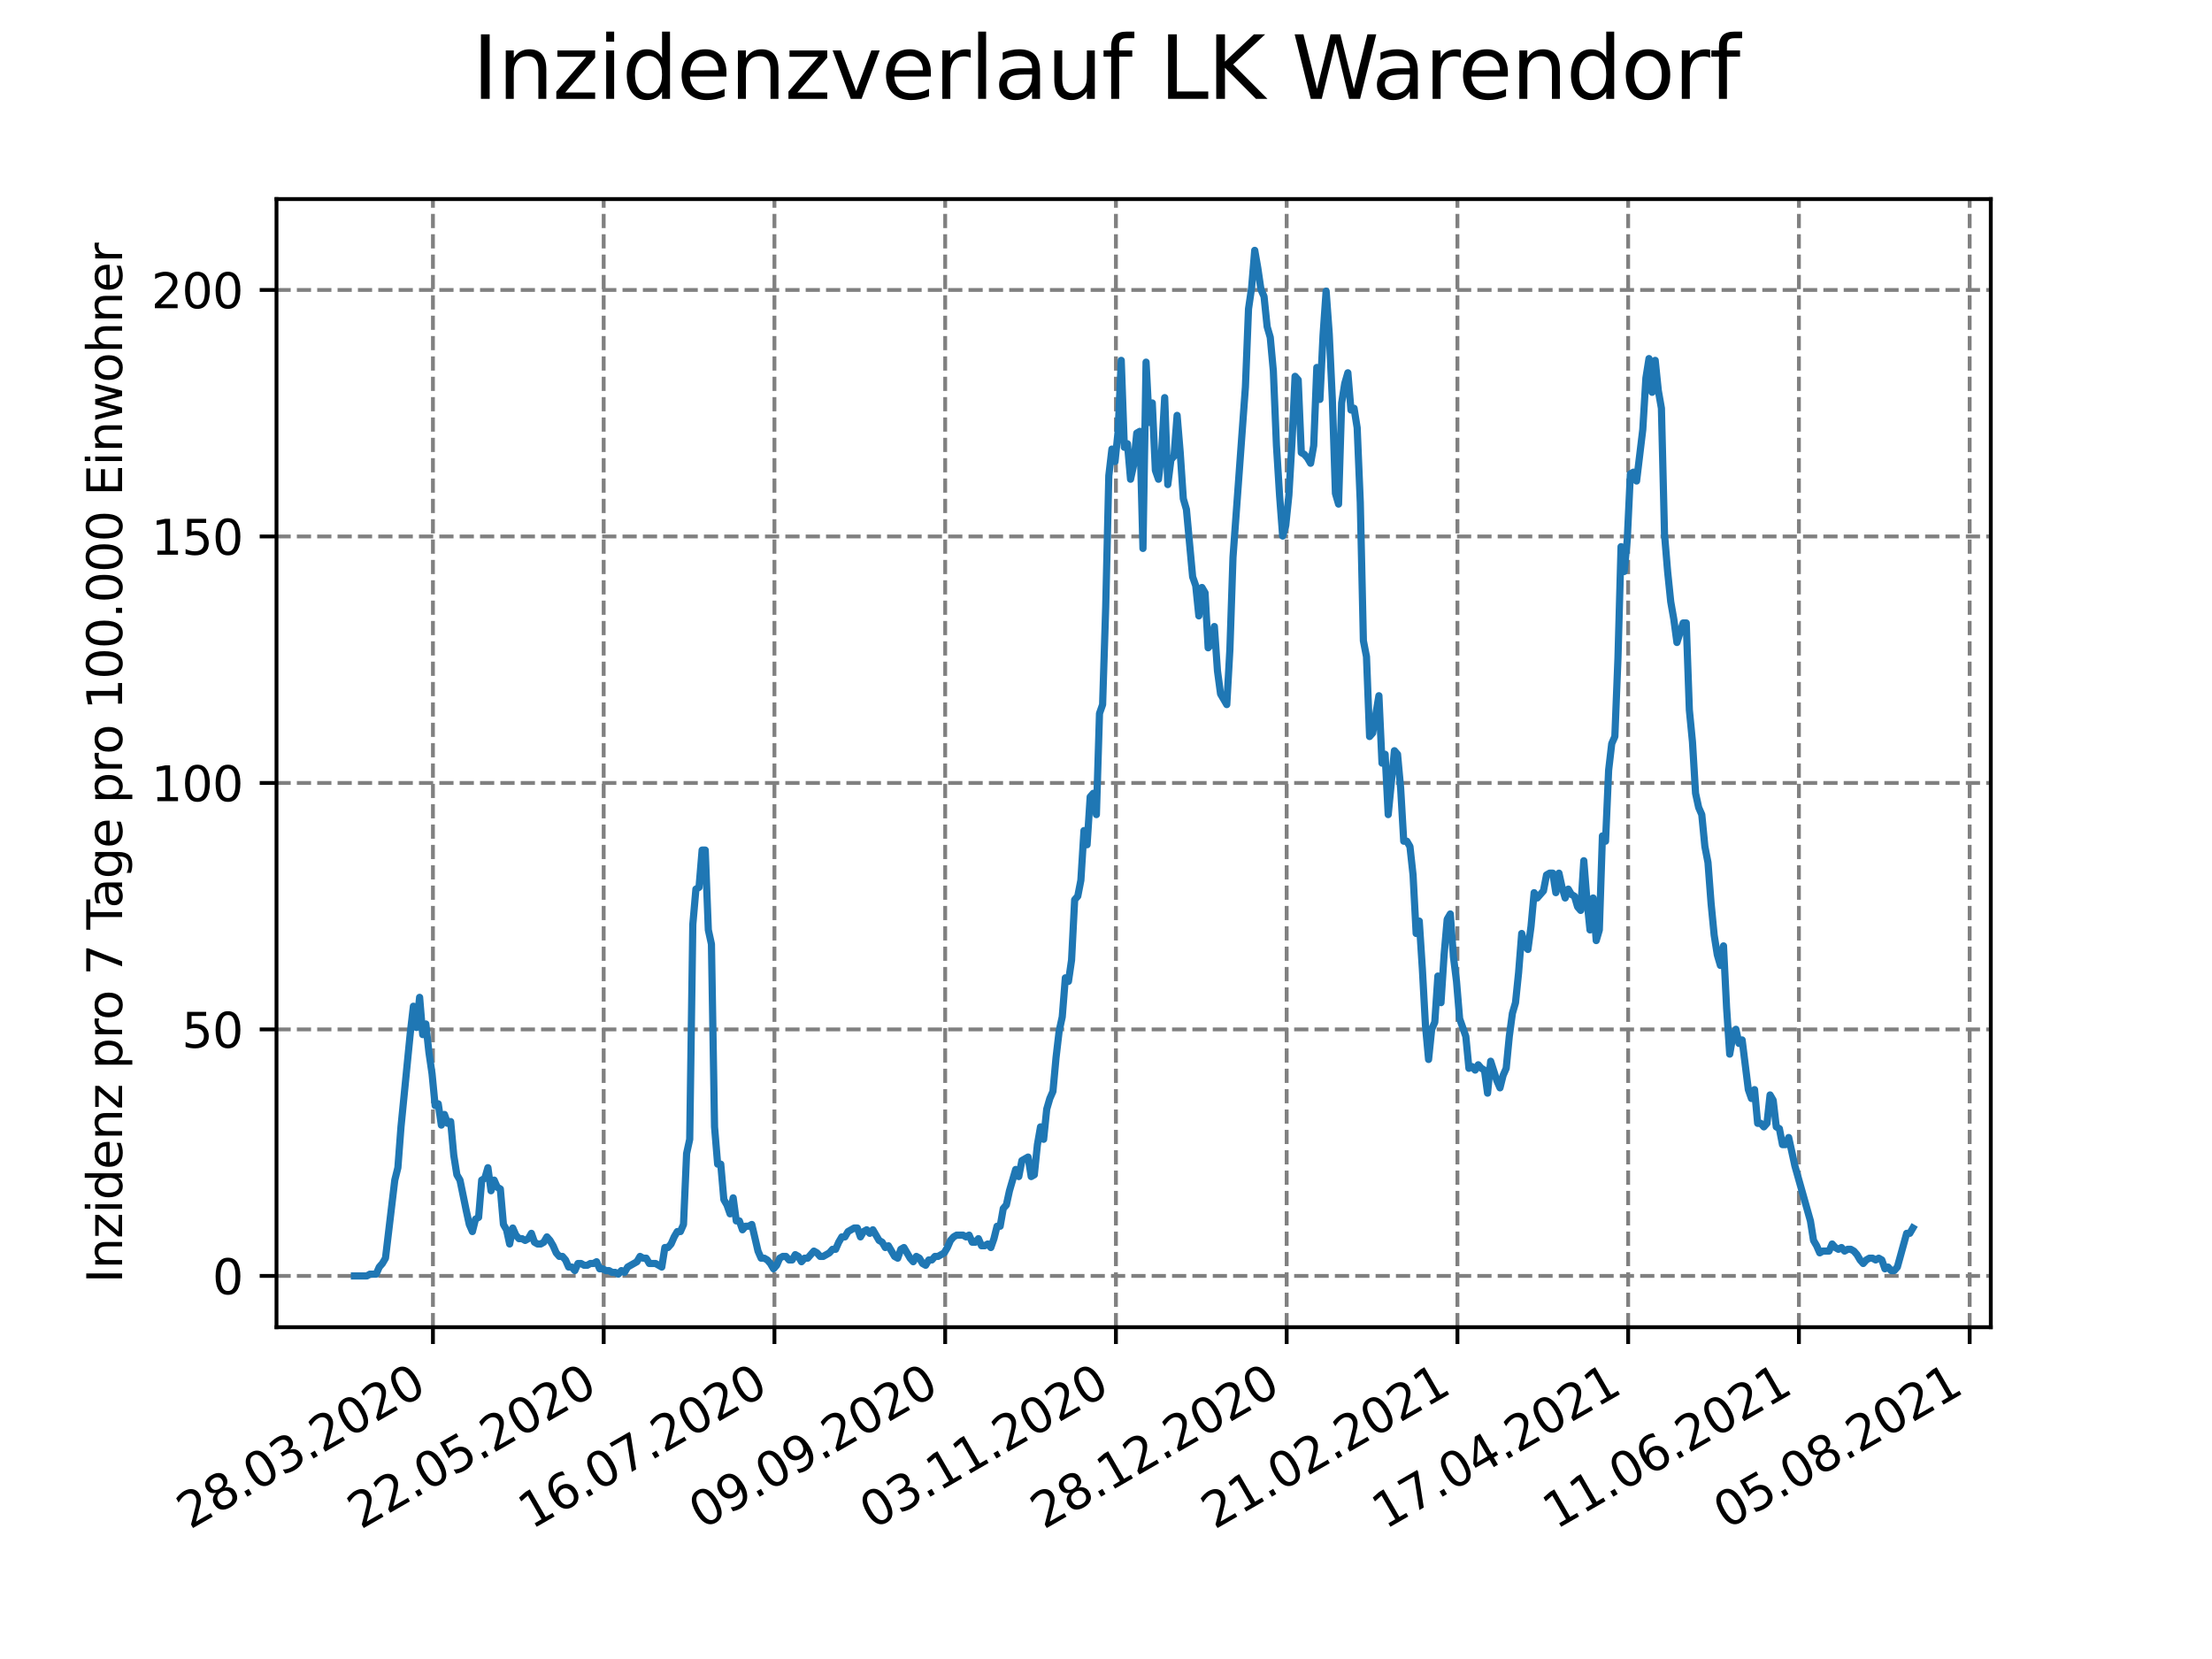 <?xml version="1.0" encoding="utf-8" standalone="no"?>
<!DOCTYPE svg PUBLIC "-//W3C//DTD SVG 1.1//EN"
  "http://www.w3.org/Graphics/SVG/1.1/DTD/svg11.dtd">
<svg height="345.6pt" version="1.1" viewBox="0 0 460.8 345.6" width="460.8pt" xmlns="http://www.w3.org/2000/svg" xmlns:xlink="http://www.w3.org/1999/xlink">
 <defs>
  <style type="text/css">*{stroke-linecap:butt;stroke-linejoin:round;}</style>
 </defs>
 <g id="figure_1">
  <g id="patch_1">
   <path d="M 0 345.6 
L 460.8 345.6 
L 460.8 0 
L 0 0 
z
" style="fill:#ffffff;"/>
  </g>
  <g id="axes_1">
   <g id="patch_2">
    <path d="M 57.6 276.48 
L 414.72 276.48 
L 414.72 41.472 
L 57.6 41.472 
z
" style="fill:#ffffff;"/>
   </g>
   <g id="matplotlib.axis_1">
    <g id="xtick_1">
     <g id="line2d_1">
      <path clip-path="url(#p65f2fd1e35)" d="M 90.189 276.48 
L 90.189 41.472 
" style="fill:none;stroke:#808080;stroke-dasharray:2.96,1.28;stroke-dashoffset:0;stroke-width:0.8;"/>
     </g>
     <g id="line2d_2">
      <defs>
       <path d="M 0 0 
L 0 3.5 
" id="m9bdb522a5f" style="stroke:#000000;stroke-width:0.8;"/>
      </defs>
      <g>
       <use style="stroke:#000000;stroke-width:0.8;" x="90.189" xlink:href="#m9bdb522a5f" y="276.48"/>
      </g>
     </g>
     <g id="text_1">
      <!-- 28.03.2020 -->
      <g transform="translate(39.564 318.689)rotate(-30)scale(0.1 -0.1)">
       <defs>
        <path d="M 1228 531 
L 3431 531 
L 3431 0 
L 469 0 
L 469 531 
Q 828 903 1448 1529 
Q 2069 2156 2228 2338 
Q 2531 2678 2651 2914 
Q 2772 3150 2772 3378 
Q 2772 3750 2511 3984 
Q 2250 4219 1831 4219 
Q 1534 4219 1204 4116 
Q 875 4013 500 3803 
L 500 4441 
Q 881 4594 1212 4672 
Q 1544 4750 1819 4750 
Q 2544 4750 2975 4387 
Q 3406 4025 3406 3419 
Q 3406 3131 3298 2873 
Q 3191 2616 2906 2266 
Q 2828 2175 2409 1742 
Q 1991 1309 1228 531 
z
" id="DejaVuSans-32" transform="scale(0.016)"/>
        <path d="M 2034 2216 
Q 1584 2216 1326 1975 
Q 1069 1734 1069 1313 
Q 1069 891 1326 650 
Q 1584 409 2034 409 
Q 2484 409 2743 651 
Q 3003 894 3003 1313 
Q 3003 1734 2745 1975 
Q 2488 2216 2034 2216 
z
M 1403 2484 
Q 997 2584 770 2862 
Q 544 3141 544 3541 
Q 544 4100 942 4425 
Q 1341 4750 2034 4750 
Q 2731 4750 3128 4425 
Q 3525 4100 3525 3541 
Q 3525 3141 3298 2862 
Q 3072 2584 2669 2484 
Q 3125 2378 3379 2068 
Q 3634 1759 3634 1313 
Q 3634 634 3220 271 
Q 2806 -91 2034 -91 
Q 1263 -91 848 271 
Q 434 634 434 1313 
Q 434 1759 690 2068 
Q 947 2378 1403 2484 
z
M 1172 3481 
Q 1172 3119 1398 2916 
Q 1625 2713 2034 2713 
Q 2441 2713 2670 2916 
Q 2900 3119 2900 3481 
Q 2900 3844 2670 4047 
Q 2441 4250 2034 4250 
Q 1625 4250 1398 4047 
Q 1172 3844 1172 3481 
z
" id="DejaVuSans-38" transform="scale(0.016)"/>
        <path d="M 684 794 
L 1344 794 
L 1344 0 
L 684 0 
L 684 794 
z
" id="DejaVuSans-2e" transform="scale(0.016)"/>
        <path d="M 2034 4250 
Q 1547 4250 1301 3770 
Q 1056 3291 1056 2328 
Q 1056 1369 1301 889 
Q 1547 409 2034 409 
Q 2525 409 2770 889 
Q 3016 1369 3016 2328 
Q 3016 3291 2770 3770 
Q 2525 4250 2034 4250 
z
M 2034 4750 
Q 2819 4750 3233 4129 
Q 3647 3509 3647 2328 
Q 3647 1150 3233 529 
Q 2819 -91 2034 -91 
Q 1250 -91 836 529 
Q 422 1150 422 2328 
Q 422 3509 836 4129 
Q 1250 4750 2034 4750 
z
" id="DejaVuSans-30" transform="scale(0.016)"/>
        <path d="M 2597 2516 
Q 3050 2419 3304 2112 
Q 3559 1806 3559 1356 
Q 3559 666 3084 287 
Q 2609 -91 1734 -91 
Q 1441 -91 1130 -33 
Q 819 25 488 141 
L 488 750 
Q 750 597 1062 519 
Q 1375 441 1716 441 
Q 2309 441 2620 675 
Q 2931 909 2931 1356 
Q 2931 1769 2642 2001 
Q 2353 2234 1838 2234 
L 1294 2234 
L 1294 2753 
L 1863 2753 
Q 2328 2753 2575 2939 
Q 2822 3125 2822 3475 
Q 2822 3834 2567 4026 
Q 2313 4219 1838 4219 
Q 1578 4219 1281 4162 
Q 984 4106 628 3988 
L 628 4550 
Q 988 4650 1302 4700 
Q 1616 4750 1894 4750 
Q 2613 4750 3031 4423 
Q 3450 4097 3450 3541 
Q 3450 3153 3228 2886 
Q 3006 2619 2597 2516 
z
" id="DejaVuSans-33" transform="scale(0.016)"/>
       </defs>
       <use xlink:href="#DejaVuSans-32"/>
       <use x="63.623" xlink:href="#DejaVuSans-38"/>
       <use x="127.246" xlink:href="#DejaVuSans-2e"/>
       <use x="159.033" xlink:href="#DejaVuSans-30"/>
       <use x="222.656" xlink:href="#DejaVuSans-33"/>
       <use x="286.279" xlink:href="#DejaVuSans-2e"/>
       <use x="318.066" xlink:href="#DejaVuSans-32"/>
       <use x="381.689" xlink:href="#DejaVuSans-30"/>
       <use x="445.312" xlink:href="#DejaVuSans-32"/>
       <use x="508.936" xlink:href="#DejaVuSans-30"/>
      </g>
     </g>
    </g>
    <g id="xtick_2">
     <g id="line2d_3">
      <path clip-path="url(#p65f2fd1e35)" d="M 125.759 276.48 
L 125.759 41.472 
" style="fill:none;stroke:#808080;stroke-dasharray:2.96,1.28;stroke-dashoffset:0;stroke-width:0.8;"/>
     </g>
     <g id="line2d_4">
      <g>
       <use style="stroke:#000000;stroke-width:0.8;" x="125.759" xlink:href="#m9bdb522a5f" y="276.48"/>
      </g>
     </g>
     <g id="text_2">
      <!-- 22.05.2020 -->
      <g transform="translate(75.134 318.689)rotate(-30)scale(0.1 -0.1)">
       <defs>
        <path d="M 691 4666 
L 3169 4666 
L 3169 4134 
L 1269 4134 
L 1269 2991 
Q 1406 3038 1543 3061 
Q 1681 3084 1819 3084 
Q 2600 3084 3056 2656 
Q 3513 2228 3513 1497 
Q 3513 744 3044 326 
Q 2575 -91 1722 -91 
Q 1428 -91 1123 -41 
Q 819 9 494 109 
L 494 744 
Q 775 591 1075 516 
Q 1375 441 1709 441 
Q 2250 441 2565 725 
Q 2881 1009 2881 1497 
Q 2881 1984 2565 2268 
Q 2250 2553 1709 2553 
Q 1456 2553 1204 2497 
Q 953 2441 691 2322 
L 691 4666 
z
" id="DejaVuSans-35" transform="scale(0.016)"/>
       </defs>
       <use xlink:href="#DejaVuSans-32"/>
       <use x="63.623" xlink:href="#DejaVuSans-32"/>
       <use x="127.246" xlink:href="#DejaVuSans-2e"/>
       <use x="159.033" xlink:href="#DejaVuSans-30"/>
       <use x="222.656" xlink:href="#DejaVuSans-35"/>
       <use x="286.279" xlink:href="#DejaVuSans-2e"/>
       <use x="318.066" xlink:href="#DejaVuSans-32"/>
       <use x="381.689" xlink:href="#DejaVuSans-30"/>
       <use x="445.312" xlink:href="#DejaVuSans-32"/>
       <use x="508.936" xlink:href="#DejaVuSans-30"/>
      </g>
     </g>
    </g>
    <g id="xtick_3">
     <g id="line2d_5">
      <path clip-path="url(#p65f2fd1e35)" d="M 161.329 276.48 
L 161.329 41.472 
" style="fill:none;stroke:#808080;stroke-dasharray:2.96,1.28;stroke-dashoffset:0;stroke-width:0.8;"/>
     </g>
     <g id="line2d_6">
      <g>
       <use style="stroke:#000000;stroke-width:0.8;" x="161.329" xlink:href="#m9bdb522a5f" y="276.48"/>
      </g>
     </g>
     <g id="text_3">
      <!-- 16.07.2020 -->
      <g transform="translate(110.704 318.689)rotate(-30)scale(0.1 -0.1)">
       <defs>
        <path d="M 794 531 
L 1825 531 
L 1825 4091 
L 703 3866 
L 703 4441 
L 1819 4666 
L 2450 4666 
L 2450 531 
L 3481 531 
L 3481 0 
L 794 0 
L 794 531 
z
" id="DejaVuSans-31" transform="scale(0.016)"/>
        <path d="M 2113 2584 
Q 1688 2584 1439 2293 
Q 1191 2003 1191 1497 
Q 1191 994 1439 701 
Q 1688 409 2113 409 
Q 2538 409 2786 701 
Q 3034 994 3034 1497 
Q 3034 2003 2786 2293 
Q 2538 2584 2113 2584 
z
M 3366 4563 
L 3366 3988 
Q 3128 4100 2886 4159 
Q 2644 4219 2406 4219 
Q 1781 4219 1451 3797 
Q 1122 3375 1075 2522 
Q 1259 2794 1537 2939 
Q 1816 3084 2150 3084 
Q 2853 3084 3261 2657 
Q 3669 2231 3669 1497 
Q 3669 778 3244 343 
Q 2819 -91 2113 -91 
Q 1303 -91 875 529 
Q 447 1150 447 2328 
Q 447 3434 972 4092 
Q 1497 4750 2381 4750 
Q 2619 4750 2861 4703 
Q 3103 4656 3366 4563 
z
" id="DejaVuSans-36" transform="scale(0.016)"/>
        <path d="M 525 4666 
L 3525 4666 
L 3525 4397 
L 1831 0 
L 1172 0 
L 2766 4134 
L 525 4134 
L 525 4666 
z
" id="DejaVuSans-37" transform="scale(0.016)"/>
       </defs>
       <use xlink:href="#DejaVuSans-31"/>
       <use x="63.623" xlink:href="#DejaVuSans-36"/>
       <use x="127.246" xlink:href="#DejaVuSans-2e"/>
       <use x="159.033" xlink:href="#DejaVuSans-30"/>
       <use x="222.656" xlink:href="#DejaVuSans-37"/>
       <use x="286.279" xlink:href="#DejaVuSans-2e"/>
       <use x="318.066" xlink:href="#DejaVuSans-32"/>
       <use x="381.689" xlink:href="#DejaVuSans-30"/>
       <use x="445.312" xlink:href="#DejaVuSans-32"/>
       <use x="508.936" xlink:href="#DejaVuSans-30"/>
      </g>
     </g>
    </g>
    <g id="xtick_4">
     <g id="line2d_7">
      <path clip-path="url(#p65f2fd1e35)" d="M 196.899 276.48 
L 196.899 41.472 
" style="fill:none;stroke:#808080;stroke-dasharray:2.96,1.28;stroke-dashoffset:0;stroke-width:0.8;"/>
     </g>
     <g id="line2d_8">
      <g>
       <use style="stroke:#000000;stroke-width:0.8;" x="196.899" xlink:href="#m9bdb522a5f" y="276.48"/>
      </g>
     </g>
     <g id="text_4">
      <!-- 09.09.2020 -->
      <g transform="translate(146.273 318.689)rotate(-30)scale(0.1 -0.1)">
       <defs>
        <path d="M 703 97 
L 703 672 
Q 941 559 1184 500 
Q 1428 441 1663 441 
Q 2288 441 2617 861 
Q 2947 1281 2994 2138 
Q 2813 1869 2534 1725 
Q 2256 1581 1919 1581 
Q 1219 1581 811 2004 
Q 403 2428 403 3163 
Q 403 3881 828 4315 
Q 1253 4750 1959 4750 
Q 2769 4750 3195 4129 
Q 3622 3509 3622 2328 
Q 3622 1225 3098 567 
Q 2575 -91 1691 -91 
Q 1453 -91 1209 -44 
Q 966 3 703 97 
z
M 1959 2075 
Q 2384 2075 2632 2365 
Q 2881 2656 2881 3163 
Q 2881 3666 2632 3958 
Q 2384 4250 1959 4250 
Q 1534 4250 1286 3958 
Q 1038 3666 1038 3163 
Q 1038 2656 1286 2365 
Q 1534 2075 1959 2075 
z
" id="DejaVuSans-39" transform="scale(0.016)"/>
       </defs>
       <use xlink:href="#DejaVuSans-30"/>
       <use x="63.623" xlink:href="#DejaVuSans-39"/>
       <use x="127.246" xlink:href="#DejaVuSans-2e"/>
       <use x="159.033" xlink:href="#DejaVuSans-30"/>
       <use x="222.656" xlink:href="#DejaVuSans-39"/>
       <use x="286.279" xlink:href="#DejaVuSans-2e"/>
       <use x="318.066" xlink:href="#DejaVuSans-32"/>
       <use x="381.689" xlink:href="#DejaVuSans-30"/>
       <use x="445.312" xlink:href="#DejaVuSans-32"/>
       <use x="508.936" xlink:href="#DejaVuSans-30"/>
      </g>
     </g>
    </g>
    <g id="xtick_5">
     <g id="line2d_9">
      <path clip-path="url(#p65f2fd1e35)" d="M 232.468 276.48 
L 232.468 41.472 
" style="fill:none;stroke:#808080;stroke-dasharray:2.96,1.28;stroke-dashoffset:0;stroke-width:0.8;"/>
     </g>
     <g id="line2d_10">
      <g>
       <use style="stroke:#000000;stroke-width:0.8;" x="232.468" xlink:href="#m9bdb522a5f" y="276.48"/>
      </g>
     </g>
     <g id="text_5">
      <!-- 03.11.2020 -->
      <g transform="translate(181.843 318.689)rotate(-30)scale(0.1 -0.1)">
       <use xlink:href="#DejaVuSans-30"/>
       <use x="63.623" xlink:href="#DejaVuSans-33"/>
       <use x="127.246" xlink:href="#DejaVuSans-2e"/>
       <use x="159.033" xlink:href="#DejaVuSans-31"/>
       <use x="222.656" xlink:href="#DejaVuSans-31"/>
       <use x="286.279" xlink:href="#DejaVuSans-2e"/>
       <use x="318.066" xlink:href="#DejaVuSans-32"/>
       <use x="381.689" xlink:href="#DejaVuSans-30"/>
       <use x="445.312" xlink:href="#DejaVuSans-32"/>
       <use x="508.936" xlink:href="#DejaVuSans-30"/>
      </g>
     </g>
    </g>
    <g id="xtick_6">
     <g id="line2d_11">
      <path clip-path="url(#p65f2fd1e35)" d="M 268.038 276.48 
L 268.038 41.472 
" style="fill:none;stroke:#808080;stroke-dasharray:2.96,1.28;stroke-dashoffset:0;stroke-width:0.8;"/>
     </g>
     <g id="line2d_12">
      <g>
       <use style="stroke:#000000;stroke-width:0.8;" x="268.038" xlink:href="#m9bdb522a5f" y="276.48"/>
      </g>
     </g>
     <g id="text_6">
      <!-- 28.12.2020 -->
      <g transform="translate(217.413 318.689)rotate(-30)scale(0.1 -0.1)">
       <use xlink:href="#DejaVuSans-32"/>
       <use x="63.623" xlink:href="#DejaVuSans-38"/>
       <use x="127.246" xlink:href="#DejaVuSans-2e"/>
       <use x="159.033" xlink:href="#DejaVuSans-31"/>
       <use x="222.656" xlink:href="#DejaVuSans-32"/>
       <use x="286.279" xlink:href="#DejaVuSans-2e"/>
       <use x="318.066" xlink:href="#DejaVuSans-32"/>
       <use x="381.689" xlink:href="#DejaVuSans-30"/>
       <use x="445.312" xlink:href="#DejaVuSans-32"/>
       <use x="508.936" xlink:href="#DejaVuSans-30"/>
      </g>
     </g>
    </g>
    <g id="xtick_7">
     <g id="line2d_13">
      <path clip-path="url(#p65f2fd1e35)" d="M 303.608 276.48 
L 303.608 41.472 
" style="fill:none;stroke:#808080;stroke-dasharray:2.96,1.28;stroke-dashoffset:0;stroke-width:0.8;"/>
     </g>
     <g id="line2d_14">
      <g>
       <use style="stroke:#000000;stroke-width:0.8;" x="303.608" xlink:href="#m9bdb522a5f" y="276.48"/>
      </g>
     </g>
     <g id="text_7">
      <!-- 21.02.2021 -->
      <g transform="translate(252.983 318.689)rotate(-30)scale(0.1 -0.1)">
       <use xlink:href="#DejaVuSans-32"/>
       <use x="63.623" xlink:href="#DejaVuSans-31"/>
       <use x="127.246" xlink:href="#DejaVuSans-2e"/>
       <use x="159.033" xlink:href="#DejaVuSans-30"/>
       <use x="222.656" xlink:href="#DejaVuSans-32"/>
       <use x="286.279" xlink:href="#DejaVuSans-2e"/>
       <use x="318.066" xlink:href="#DejaVuSans-32"/>
       <use x="381.689" xlink:href="#DejaVuSans-30"/>
       <use x="445.312" xlink:href="#DejaVuSans-32"/>
       <use x="508.936" xlink:href="#DejaVuSans-31"/>
      </g>
     </g>
    </g>
    <g id="xtick_8">
     <g id="line2d_15">
      <path clip-path="url(#p65f2fd1e35)" d="M 339.177 276.48 
L 339.177 41.472 
" style="fill:none;stroke:#808080;stroke-dasharray:2.96,1.28;stroke-dashoffset:0;stroke-width:0.8;"/>
     </g>
     <g id="line2d_16">
      <g>
       <use style="stroke:#000000;stroke-width:0.8;" x="339.177" xlink:href="#m9bdb522a5f" y="276.48"/>
      </g>
     </g>
     <g id="text_8">
      <!-- 17.04.2021 -->
      <g transform="translate(288.552 318.689)rotate(-30)scale(0.1 -0.1)">
       <defs>
        <path d="M 2419 4116 
L 825 1625 
L 2419 1625 
L 2419 4116 
z
M 2253 4666 
L 3047 4666 
L 3047 1625 
L 3713 1625 
L 3713 1100 
L 3047 1100 
L 3047 0 
L 2419 0 
L 2419 1100 
L 313 1100 
L 313 1709 
L 2253 4666 
z
" id="DejaVuSans-34" transform="scale(0.016)"/>
       </defs>
       <use xlink:href="#DejaVuSans-31"/>
       <use x="63.623" xlink:href="#DejaVuSans-37"/>
       <use x="127.246" xlink:href="#DejaVuSans-2e"/>
       <use x="159.033" xlink:href="#DejaVuSans-30"/>
       <use x="222.656" xlink:href="#DejaVuSans-34"/>
       <use x="286.279" xlink:href="#DejaVuSans-2e"/>
       <use x="318.066" xlink:href="#DejaVuSans-32"/>
       <use x="381.689" xlink:href="#DejaVuSans-30"/>
       <use x="445.312" xlink:href="#DejaVuSans-32"/>
       <use x="508.936" xlink:href="#DejaVuSans-31"/>
      </g>
     </g>
    </g>
    <g id="xtick_9">
     <g id="line2d_17">
      <path clip-path="url(#p65f2fd1e35)" d="M 374.747 276.48 
L 374.747 41.472 
" style="fill:none;stroke:#808080;stroke-dasharray:2.96,1.28;stroke-dashoffset:0;stroke-width:0.8;"/>
     </g>
     <g id="line2d_18">
      <g>
       <use style="stroke:#000000;stroke-width:0.8;" x="374.747" xlink:href="#m9bdb522a5f" y="276.48"/>
      </g>
     </g>
     <g id="text_9">
      <!-- 11.06.2021 -->
      <g transform="translate(324.122 318.689)rotate(-30)scale(0.1 -0.1)">
       <use xlink:href="#DejaVuSans-31"/>
       <use x="63.623" xlink:href="#DejaVuSans-31"/>
       <use x="127.246" xlink:href="#DejaVuSans-2e"/>
       <use x="159.033" xlink:href="#DejaVuSans-30"/>
       <use x="222.656" xlink:href="#DejaVuSans-36"/>
       <use x="286.279" xlink:href="#DejaVuSans-2e"/>
       <use x="318.066" xlink:href="#DejaVuSans-32"/>
       <use x="381.689" xlink:href="#DejaVuSans-30"/>
       <use x="445.312" xlink:href="#DejaVuSans-32"/>
       <use x="508.936" xlink:href="#DejaVuSans-31"/>
      </g>
     </g>
    </g>
    <g id="xtick_10">
     <g id="line2d_19">
      <path clip-path="url(#p65f2fd1e35)" d="M 410.317 276.48 
L 410.317 41.472 
" style="fill:none;stroke:#808080;stroke-dasharray:2.96,1.28;stroke-dashoffset:0;stroke-width:0.8;"/>
     </g>
     <g id="line2d_20">
      <g>
       <use style="stroke:#000000;stroke-width:0.8;" x="410.317" xlink:href="#m9bdb522a5f" y="276.48"/>
      </g>
     </g>
     <g id="text_10">
      <!-- 05.08.2021 -->
      <g transform="translate(359.692 318.689)rotate(-30)scale(0.1 -0.1)">
       <use xlink:href="#DejaVuSans-30"/>
       <use x="63.623" xlink:href="#DejaVuSans-35"/>
       <use x="127.246" xlink:href="#DejaVuSans-2e"/>
       <use x="159.033" xlink:href="#DejaVuSans-30"/>
       <use x="222.656" xlink:href="#DejaVuSans-38"/>
       <use x="286.279" xlink:href="#DejaVuSans-2e"/>
       <use x="318.066" xlink:href="#DejaVuSans-32"/>
       <use x="381.689" xlink:href="#DejaVuSans-30"/>
       <use x="445.312" xlink:href="#DejaVuSans-32"/>
       <use x="508.936" xlink:href="#DejaVuSans-31"/>
      </g>
     </g>
    </g>
   </g>
   <g id="matplotlib.axis_2">
    <g id="ytick_1">
     <g id="line2d_21">
      <path clip-path="url(#p65f2fd1e35)" d="M 57.6 265.798 
L 414.72 265.798 
" style="fill:none;stroke:#808080;stroke-dasharray:2.96,1.28;stroke-dashoffset:0;stroke-width:0.8;"/>
     </g>
     <g id="line2d_22">
      <defs>
       <path d="M 0 0 
L -3.5 0 
" id="m0a7d9aa511" style="stroke:#000000;stroke-width:0.8;"/>
      </defs>
      <g>
       <use style="stroke:#000000;stroke-width:0.8;" x="57.6" xlink:href="#m0a7d9aa511" y="265.798"/>
      </g>
     </g>
     <g id="text_11">
      <!-- 0 -->
      <g transform="translate(44.237 269.597)scale(0.1 -0.1)">
       <use xlink:href="#DejaVuSans-30"/>
      </g>
     </g>
    </g>
    <g id="ytick_2">
     <g id="line2d_23">
      <path clip-path="url(#p65f2fd1e35)" d="M 57.6 214.449 
L 414.72 214.449 
" style="fill:none;stroke:#808080;stroke-dasharray:2.96,1.28;stroke-dashoffset:0;stroke-width:0.8;"/>
     </g>
     <g id="line2d_24">
      <g>
       <use style="stroke:#000000;stroke-width:0.8;" x="57.6" xlink:href="#m0a7d9aa511" y="214.449"/>
      </g>
     </g>
     <g id="text_12">
      <!-- 50 -->
      <g transform="translate(37.875 218.249)scale(0.1 -0.1)">
       <use xlink:href="#DejaVuSans-35"/>
       <use x="63.623" xlink:href="#DejaVuSans-30"/>
      </g>
     </g>
    </g>
    <g id="ytick_3">
     <g id="line2d_25">
      <path clip-path="url(#p65f2fd1e35)" d="M 57.6 163.101 
L 414.72 163.101 
" style="fill:none;stroke:#808080;stroke-dasharray:2.96,1.28;stroke-dashoffset:0;stroke-width:0.8;"/>
     </g>
     <g id="line2d_26">
      <g>
       <use style="stroke:#000000;stroke-width:0.8;" x="57.6" xlink:href="#m0a7d9aa511" y="163.101"/>
      </g>
     </g>
     <g id="text_13">
      <!-- 100 -->
      <g transform="translate(31.512 166.9)scale(0.1 -0.1)">
       <use xlink:href="#DejaVuSans-31"/>
       <use x="63.623" xlink:href="#DejaVuSans-30"/>
       <use x="127.246" xlink:href="#DejaVuSans-30"/>
      </g>
     </g>
    </g>
    <g id="ytick_4">
     <g id="line2d_27">
      <path clip-path="url(#p65f2fd1e35)" d="M 57.6 111.753 
L 414.72 111.753 
" style="fill:none;stroke:#808080;stroke-dasharray:2.96,1.28;stroke-dashoffset:0;stroke-width:0.8;"/>
     </g>
     <g id="line2d_28">
      <g>
       <use style="stroke:#000000;stroke-width:0.8;" x="57.6" xlink:href="#m0a7d9aa511" y="111.753"/>
      </g>
     </g>
     <g id="text_14">
      <!-- 150 -->
      <g transform="translate(31.512 115.552)scale(0.1 -0.1)">
       <use xlink:href="#DejaVuSans-31"/>
       <use x="63.623" xlink:href="#DejaVuSans-35"/>
       <use x="127.246" xlink:href="#DejaVuSans-30"/>
      </g>
     </g>
    </g>
    <g id="ytick_5">
     <g id="line2d_29">
      <path clip-path="url(#p65f2fd1e35)" d="M 57.6 60.404 
L 414.72 60.404 
" style="fill:none;stroke:#808080;stroke-dasharray:2.96,1.28;stroke-dashoffset:0;stroke-width:0.8;"/>
     </g>
     <g id="line2d_30">
      <g>
       <use style="stroke:#000000;stroke-width:0.8;" x="57.6" xlink:href="#m0a7d9aa511" y="60.404"/>
      </g>
     </g>
     <g id="text_15">
      <!-- 200 -->
      <g transform="translate(31.512 64.203)scale(0.1 -0.1)">
       <use xlink:href="#DejaVuSans-32"/>
       <use x="63.623" xlink:href="#DejaVuSans-30"/>
       <use x="127.246" xlink:href="#DejaVuSans-30"/>
      </g>
     </g>
    </g>
    <g id="text_16">
     <!-- Inzidenz pro 7 Tage pro 100.000 Einwohner -->
     <g transform="translate(25.433 267.301)rotate(-90)scale(0.1 -0.1)">
      <defs>
       <path d="M 628 4666 
L 1259 4666 
L 1259 0 
L 628 0 
L 628 4666 
z
" id="DejaVuSans-49" transform="scale(0.016)"/>
       <path d="M 3513 2113 
L 3513 0 
L 2938 0 
L 2938 2094 
Q 2938 2591 2744 2837 
Q 2550 3084 2163 3084 
Q 1697 3084 1428 2787 
Q 1159 2491 1159 1978 
L 1159 0 
L 581 0 
L 581 3500 
L 1159 3500 
L 1159 2956 
Q 1366 3272 1645 3428 
Q 1925 3584 2291 3584 
Q 2894 3584 3203 3211 
Q 3513 2838 3513 2113 
z
" id="DejaVuSans-6e" transform="scale(0.016)"/>
       <path d="M 353 3500 
L 3084 3500 
L 3084 2975 
L 922 459 
L 3084 459 
L 3084 0 
L 275 0 
L 275 525 
L 2438 3041 
L 353 3041 
L 353 3500 
z
" id="DejaVuSans-7a" transform="scale(0.016)"/>
       <path d="M 603 3500 
L 1178 3500 
L 1178 0 
L 603 0 
L 603 3500 
z
M 603 4863 
L 1178 4863 
L 1178 4134 
L 603 4134 
L 603 4863 
z
" id="DejaVuSans-69" transform="scale(0.016)"/>
       <path d="M 2906 2969 
L 2906 4863 
L 3481 4863 
L 3481 0 
L 2906 0 
L 2906 525 
Q 2725 213 2448 61 
Q 2172 -91 1784 -91 
Q 1150 -91 751 415 
Q 353 922 353 1747 
Q 353 2572 751 3078 
Q 1150 3584 1784 3584 
Q 2172 3584 2448 3432 
Q 2725 3281 2906 2969 
z
M 947 1747 
Q 947 1113 1208 752 
Q 1469 391 1925 391 
Q 2381 391 2643 752 
Q 2906 1113 2906 1747 
Q 2906 2381 2643 2742 
Q 2381 3103 1925 3103 
Q 1469 3103 1208 2742 
Q 947 2381 947 1747 
z
" id="DejaVuSans-64" transform="scale(0.016)"/>
       <path d="M 3597 1894 
L 3597 1613 
L 953 1613 
Q 991 1019 1311 708 
Q 1631 397 2203 397 
Q 2534 397 2845 478 
Q 3156 559 3463 722 
L 3463 178 
Q 3153 47 2828 -22 
Q 2503 -91 2169 -91 
Q 1331 -91 842 396 
Q 353 884 353 1716 
Q 353 2575 817 3079 
Q 1281 3584 2069 3584 
Q 2775 3584 3186 3129 
Q 3597 2675 3597 1894 
z
M 3022 2063 
Q 3016 2534 2758 2815 
Q 2500 3097 2075 3097 
Q 1594 3097 1305 2825 
Q 1016 2553 972 2059 
L 3022 2063 
z
" id="DejaVuSans-65" transform="scale(0.016)"/>
       <path id="DejaVuSans-20" transform="scale(0.016)"/>
       <path d="M 1159 525 
L 1159 -1331 
L 581 -1331 
L 581 3500 
L 1159 3500 
L 1159 2969 
Q 1341 3281 1617 3432 
Q 1894 3584 2278 3584 
Q 2916 3584 3314 3078 
Q 3713 2572 3713 1747 
Q 3713 922 3314 415 
Q 2916 -91 2278 -91 
Q 1894 -91 1617 61 
Q 1341 213 1159 525 
z
M 3116 1747 
Q 3116 2381 2855 2742 
Q 2594 3103 2138 3103 
Q 1681 3103 1420 2742 
Q 1159 2381 1159 1747 
Q 1159 1113 1420 752 
Q 1681 391 2138 391 
Q 2594 391 2855 752 
Q 3116 1113 3116 1747 
z
" id="DejaVuSans-70" transform="scale(0.016)"/>
       <path d="M 2631 2963 
Q 2534 3019 2420 3045 
Q 2306 3072 2169 3072 
Q 1681 3072 1420 2755 
Q 1159 2438 1159 1844 
L 1159 0 
L 581 0 
L 581 3500 
L 1159 3500 
L 1159 2956 
Q 1341 3275 1631 3429 
Q 1922 3584 2338 3584 
Q 2397 3584 2469 3576 
Q 2541 3569 2628 3553 
L 2631 2963 
z
" id="DejaVuSans-72" transform="scale(0.016)"/>
       <path d="M 1959 3097 
Q 1497 3097 1228 2736 
Q 959 2375 959 1747 
Q 959 1119 1226 758 
Q 1494 397 1959 397 
Q 2419 397 2687 759 
Q 2956 1122 2956 1747 
Q 2956 2369 2687 2733 
Q 2419 3097 1959 3097 
z
M 1959 3584 
Q 2709 3584 3137 3096 
Q 3566 2609 3566 1747 
Q 3566 888 3137 398 
Q 2709 -91 1959 -91 
Q 1206 -91 779 398 
Q 353 888 353 1747 
Q 353 2609 779 3096 
Q 1206 3584 1959 3584 
z
" id="DejaVuSans-6f" transform="scale(0.016)"/>
       <path d="M -19 4666 
L 3928 4666 
L 3928 4134 
L 2272 4134 
L 2272 0 
L 1638 0 
L 1638 4134 
L -19 4134 
L -19 4666 
z
" id="DejaVuSans-54" transform="scale(0.016)"/>
       <path d="M 2194 1759 
Q 1497 1759 1228 1600 
Q 959 1441 959 1056 
Q 959 750 1161 570 
Q 1363 391 1709 391 
Q 2188 391 2477 730 
Q 2766 1069 2766 1631 
L 2766 1759 
L 2194 1759 
z
M 3341 1997 
L 3341 0 
L 2766 0 
L 2766 531 
Q 2569 213 2275 61 
Q 1981 -91 1556 -91 
Q 1019 -91 701 211 
Q 384 513 384 1019 
Q 384 1609 779 1909 
Q 1175 2209 1959 2209 
L 2766 2209 
L 2766 2266 
Q 2766 2663 2505 2880 
Q 2244 3097 1772 3097 
Q 1472 3097 1187 3025 
Q 903 2953 641 2809 
L 641 3341 
Q 956 3463 1253 3523 
Q 1550 3584 1831 3584 
Q 2591 3584 2966 3190 
Q 3341 2797 3341 1997 
z
" id="DejaVuSans-61" transform="scale(0.016)"/>
       <path d="M 2906 1791 
Q 2906 2416 2648 2759 
Q 2391 3103 1925 3103 
Q 1463 3103 1205 2759 
Q 947 2416 947 1791 
Q 947 1169 1205 825 
Q 1463 481 1925 481 
Q 2391 481 2648 825 
Q 2906 1169 2906 1791 
z
M 3481 434 
Q 3481 -459 3084 -895 
Q 2688 -1331 1869 -1331 
Q 1566 -1331 1297 -1286 
Q 1028 -1241 775 -1147 
L 775 -588 
Q 1028 -725 1275 -790 
Q 1522 -856 1778 -856 
Q 2344 -856 2625 -561 
Q 2906 -266 2906 331 
L 2906 616 
Q 2728 306 2450 153 
Q 2172 0 1784 0 
Q 1141 0 747 490 
Q 353 981 353 1791 
Q 353 2603 747 3093 
Q 1141 3584 1784 3584 
Q 2172 3584 2450 3431 
Q 2728 3278 2906 2969 
L 2906 3500 
L 3481 3500 
L 3481 434 
z
" id="DejaVuSans-67" transform="scale(0.016)"/>
       <path d="M 628 4666 
L 3578 4666 
L 3578 4134 
L 1259 4134 
L 1259 2753 
L 3481 2753 
L 3481 2222 
L 1259 2222 
L 1259 531 
L 3634 531 
L 3634 0 
L 628 0 
L 628 4666 
z
" id="DejaVuSans-45" transform="scale(0.016)"/>
       <path d="M 269 3500 
L 844 3500 
L 1563 769 
L 2278 3500 
L 2956 3500 
L 3675 769 
L 4391 3500 
L 4966 3500 
L 4050 0 
L 3372 0 
L 2619 2869 
L 1863 0 
L 1184 0 
L 269 3500 
z
" id="DejaVuSans-77" transform="scale(0.016)"/>
       <path d="M 3513 2113 
L 3513 0 
L 2938 0 
L 2938 2094 
Q 2938 2591 2744 2837 
Q 2550 3084 2163 3084 
Q 1697 3084 1428 2787 
Q 1159 2491 1159 1978 
L 1159 0 
L 581 0 
L 581 4863 
L 1159 4863 
L 1159 2956 
Q 1366 3272 1645 3428 
Q 1925 3584 2291 3584 
Q 2894 3584 3203 3211 
Q 3513 2838 3513 2113 
z
" id="DejaVuSans-68" transform="scale(0.016)"/>
      </defs>
      <use xlink:href="#DejaVuSans-49"/>
      <use x="29.492" xlink:href="#DejaVuSans-6e"/>
      <use x="92.871" xlink:href="#DejaVuSans-7a"/>
      <use x="145.361" xlink:href="#DejaVuSans-69"/>
      <use x="173.145" xlink:href="#DejaVuSans-64"/>
      <use x="236.621" xlink:href="#DejaVuSans-65"/>
      <use x="298.145" xlink:href="#DejaVuSans-6e"/>
      <use x="361.523" xlink:href="#DejaVuSans-7a"/>
      <use x="414.014" xlink:href="#DejaVuSans-20"/>
      <use x="445.801" xlink:href="#DejaVuSans-70"/>
      <use x="509.277" xlink:href="#DejaVuSans-72"/>
      <use x="548.141" xlink:href="#DejaVuSans-6f"/>
      <use x="609.322" xlink:href="#DejaVuSans-20"/>
      <use x="641.109" xlink:href="#DejaVuSans-37"/>
      <use x="704.732" xlink:href="#DejaVuSans-20"/>
      <use x="736.52" xlink:href="#DejaVuSans-54"/>
      <use x="781.104" xlink:href="#DejaVuSans-61"/>
      <use x="842.383" xlink:href="#DejaVuSans-67"/>
      <use x="905.859" xlink:href="#DejaVuSans-65"/>
      <use x="967.383" xlink:href="#DejaVuSans-20"/>
      <use x="999.17" xlink:href="#DejaVuSans-70"/>
      <use x="1062.646" xlink:href="#DejaVuSans-72"/>
      <use x="1101.51" xlink:href="#DejaVuSans-6f"/>
      <use x="1162.691" xlink:href="#DejaVuSans-20"/>
      <use x="1194.479" xlink:href="#DejaVuSans-31"/>
      <use x="1258.102" xlink:href="#DejaVuSans-30"/>
      <use x="1321.725" xlink:href="#DejaVuSans-30"/>
      <use x="1385.348" xlink:href="#DejaVuSans-2e"/>
      <use x="1417.135" xlink:href="#DejaVuSans-30"/>
      <use x="1480.758" xlink:href="#DejaVuSans-30"/>
      <use x="1544.381" xlink:href="#DejaVuSans-30"/>
      <use x="1608.004" xlink:href="#DejaVuSans-20"/>
      <use x="1639.791" xlink:href="#DejaVuSans-45"/>
      <use x="1702.975" xlink:href="#DejaVuSans-69"/>
      <use x="1730.758" xlink:href="#DejaVuSans-6e"/>
      <use x="1794.137" xlink:href="#DejaVuSans-77"/>
      <use x="1875.924" xlink:href="#DejaVuSans-6f"/>
      <use x="1937.105" xlink:href="#DejaVuSans-68"/>
      <use x="2000.484" xlink:href="#DejaVuSans-6e"/>
      <use x="2063.863" xlink:href="#DejaVuSans-65"/>
      <use x="2125.387" xlink:href="#DejaVuSans-72"/>
     </g>
    </g>
   </g>
   <g id="line2d_31">
    <path clip-path="url(#p65f2fd1e35)" d="M 73.833 265.798 
L 76.42 265.798 
L 77.066 265.428 
L 78.36 265.428 
L 79.007 263.95 
L 79.653 263.21 
L 80.3 262.102 
L 82.24 245.838 
L 82.887 243.251 
L 83.534 234.749 
L 85.474 215.159 
L 86.12 209.615 
L 86.767 214.05 
L 87.414 207.767 
L 88.061 215.529 
L 88.707 213.311 
L 89.354 219.225 
L 90.001 223.66 
L 90.648 230.314 
L 91.294 229.944 
L 91.941 234.38 
L 92.588 232.162 
L 93.234 234.01 
L 93.881 233.64 
L 94.528 240.663 
L 95.175 244.729 
L 95.821 245.838 
L 97.115 252.122 
L 97.761 255.079 
L 98.408 256.557 
L 99.055 253.97 
L 99.702 253.6 
L 100.348 245.838 
L 100.995 245.468 
L 101.642 243.251 
L 102.289 248.056 
L 102.935 245.838 
L 103.582 247.317 
L 104.229 247.686 
L 104.875 255.079 
L 105.522 256.188 
L 106.169 259.145 
L 106.816 255.818 
L 107.462 257.296 
L 108.109 258.036 
L 108.756 258.036 
L 109.402 258.405 
L 110.049 258.036 
L 110.696 256.927 
L 111.343 258.775 
L 111.989 259.145 
L 112.636 259.145 
L 113.283 258.775 
L 113.93 257.666 
L 114.576 258.405 
L 115.223 259.514 
L 115.87 260.993 
L 116.516 261.732 
L 117.163 261.732 
L 117.81 262.471 
L 118.457 263.95 
L 119.103 263.95 
L 119.75 264.689 
L 120.397 263.21 
L 121.043 263.21 
L 121.69 263.58 
L 122.337 263.58 
L 122.984 263.21 
L 123.63 263.21 
L 124.277 262.841 
L 124.924 264.319 
L 125.571 264.319 
L 126.217 264.689 
L 126.864 264.689 
L 127.511 265.059 
L 128.157 265.059 
L 128.804 265.428 
L 129.451 264.689 
L 130.098 265.059 
L 130.744 263.95 
L 132.684 262.841 
L 133.331 261.732 
L 133.978 262.102 
L 134.625 262.102 
L 135.271 263.21 
L 136.565 263.21 
L 137.858 263.95 
L 138.505 259.884 
L 139.152 259.884 
L 139.798 259.145 
L 140.445 257.666 
L 141.092 256.557 
L 141.739 256.557 
L 142.385 255.079 
L 143.032 240.294 
L 143.679 237.337 
L 144.325 192.612 
L 144.972 185.219 
L 145.619 184.85 
L 146.266 177.088 
L 146.912 177.088 
L 147.559 193.721 
L 148.206 196.678 
L 148.853 234.749 
L 149.499 242.511 
L 150.146 242.511 
L 150.793 249.904 
L 151.439 251.013 
L 152.086 252.861 
L 152.733 249.534 
L 153.38 254.339 
L 154.026 254.339 
L 154.673 256.188 
L 155.32 255.448 
L 155.966 255.448 
L 156.613 255.079 
L 157.907 260.623 
L 158.553 262.102 
L 159.2 262.102 
L 159.847 262.471 
L 160.494 263.21 
L 161.14 264.319 
L 161.787 263.58 
L 162.434 262.102 
L 163.08 261.732 
L 163.727 261.732 
L 164.374 262.471 
L 165.021 262.471 
L 165.667 261.362 
L 166.314 261.732 
L 166.961 262.841 
L 167.607 262.102 
L 168.254 262.102 
L 169.548 260.623 
L 170.194 260.993 
L 170.841 261.732 
L 171.488 261.732 
L 172.781 260.993 
L 173.428 260.253 
L 174.075 260.253 
L 174.721 258.775 
L 175.368 257.666 
L 176.015 257.666 
L 176.662 256.557 
L 177.955 255.818 
L 178.602 255.818 
L 179.248 257.666 
L 179.895 256.557 
L 180.542 256.188 
L 181.189 256.927 
L 181.835 256.188 
L 183.129 258.405 
L 183.776 258.775 
L 184.422 259.884 
L 185.069 259.514 
L 186.362 261.732 
L 187.009 262.102 
L 187.656 260.253 
L 188.303 259.884 
L 189.596 262.102 
L 190.243 262.841 
L 190.889 261.732 
L 191.536 262.102 
L 192.183 263.21 
L 192.83 263.58 
L 193.476 262.471 
L 194.123 262.471 
L 194.77 261.732 
L 195.417 261.732 
L 196.71 260.993 
L 197.357 259.884 
L 198.003 258.405 
L 198.65 257.666 
L 199.297 257.296 
L 200.59 257.296 
L 201.237 257.666 
L 201.884 257.296 
L 202.53 258.775 
L 203.177 258.775 
L 203.824 258.036 
L 204.471 259.514 
L 205.117 259.514 
L 205.764 259.145 
L 206.411 259.884 
L 207.058 258.036 
L 207.704 255.448 
L 208.351 255.448 
L 208.998 251.752 
L 209.644 251.013 
L 210.291 248.056 
L 211.585 243.62 
L 212.231 245.099 
L 212.878 241.772 
L 214.171 241.033 
L 214.818 245.099 
L 215.465 244.729 
L 216.112 238.446 
L 216.758 234.749 
L 217.405 237.337 
L 218.052 231.053 
L 218.699 228.835 
L 219.345 227.357 
L 219.992 220.334 
L 220.639 214.789 
L 221.285 211.832 
L 221.932 203.701 
L 222.579 204.44 
L 223.226 200.004 
L 223.872 187.437 
L 224.519 186.698 
L 225.166 183.371 
L 225.812 173.022 
L 226.459 175.979 
L 227.106 165.999 
L 227.753 165.26 
L 228.399 169.695 
L 229.046 148.626 
L 229.693 146.778 
L 230.339 126.449 
L 230.986 99.097 
L 231.633 93.552 
L 232.28 96.14 
L 232.926 89.856 
L 233.573 75.071 
L 234.22 93.183 
L 234.867 92.443 
L 235.513 99.836 
L 236.16 96.879 
L 236.807 90.226 
L 237.453 89.856 
L 238.1 114.251 
L 238.747 75.441 
L 239.394 88.008 
L 240.04 83.942 
L 240.687 97.988 
L 241.334 99.836 
L 241.981 94.292 
L 242.627 82.833 
L 243.274 100.945 
L 243.921 95.77 
L 244.567 95.031 
L 245.214 86.529 
L 245.861 94.292 
L 246.508 103.902 
L 247.154 106.12 
L 248.448 120.165 
L 249.094 122.013 
L 249.741 128.297 
L 250.388 122.383 
L 251.035 123.492 
L 251.681 134.95 
L 252.328 134.211 
L 252.975 130.515 
L 253.621 139.755 
L 254.268 144.561 
L 255.562 146.778 
L 256.208 135.32 
L 256.855 116.099 
L 258.795 89.486 
L 259.442 80.615 
L 260.089 64.352 
L 260.735 59.916 
L 261.382 52.154 
L 262.029 55.85 
L 262.676 60.286 
L 263.322 61.764 
L 263.969 68.048 
L 264.616 70.266 
L 265.262 77.289 
L 265.909 92.813 
L 266.556 103.163 
L 267.203 111.664 
L 267.849 109.446 
L 268.496 103.163 
L 269.143 92.074 
L 269.79 78.398 
L 270.436 79.137 
L 271.083 94.292 
L 271.73 94.661 
L 272.376 95.4 
L 273.023 96.509 
L 273.67 92.813 
L 274.317 76.549 
L 274.963 83.203 
L 275.61 69.896 
L 276.257 60.656 
L 276.903 69.527 
L 277.55 83.203 
L 278.197 102.793 
L 278.844 105.011 
L 279.49 83.942 
L 280.137 79.876 
L 280.784 77.658 
L 281.431 85.42 
L 282.077 85.051 
L 282.724 89.117 
L 283.371 104.641 
L 284.017 133.472 
L 284.664 136.798 
L 285.311 153.432 
L 285.958 152.692 
L 287.251 144.93 
L 287.898 158.976 
L 288.544 157.128 
L 289.191 169.695 
L 290.485 156.389 
L 291.131 157.128 
L 291.778 164.151 
L 292.425 175.24 
L 293.072 175.24 
L 293.718 176.348 
L 294.365 182.262 
L 295.012 194.46 
L 295.658 191.873 
L 296.305 201.853 
L 296.952 213.681 
L 297.599 220.703 
L 298.245 214.42 
L 298.892 212.941 
L 299.539 203.331 
L 300.185 208.875 
L 300.832 198.896 
L 301.479 191.503 
L 302.126 190.394 
L 302.772 199.265 
L 303.419 204.44 
L 304.066 212.202 
L 305.359 215.898 
L 306.006 222.552 
L 306.653 222.182 
L 307.299 222.921 
L 307.946 221.812 
L 308.593 222.552 
L 309.24 222.921 
L 309.886 227.726 
L 310.533 221.073 
L 311.826 225.139 
L 312.473 226.617 
L 313.12 224.03 
L 313.767 222.552 
L 314.413 215.898 
L 315.06 211.093 
L 315.707 208.875 
L 316.354 202.592 
L 317 194.46 
L 317.647 197.047 
L 318.294 197.787 
L 318.94 192.982 
L 319.587 185.959 
L 320.234 187.068 
L 321.527 185.589 
L 322.174 182.262 
L 322.821 181.893 
L 323.467 181.893 
L 324.114 185.959 
L 324.761 181.893 
L 325.408 184.85 
L 326.054 187.068 
L 326.701 185.219 
L 327.348 186.328 
L 327.995 186.698 
L 328.641 188.916 
L 329.288 189.655 
L 329.935 179.305 
L 330.581 187.437 
L 331.228 193.721 
L 331.875 187.068 
L 332.522 195.939 
L 333.168 193.721 
L 333.815 174.131 
L 334.462 175.24 
L 335.108 160.455 
L 335.755 154.91 
L 336.402 153.432 
L 337.049 137.168 
L 337.695 113.882 
L 338.342 119.056 
L 338.989 112.403 
L 339.636 98.727 
L 340.282 98.357 
L 340.929 100.206 
L 342.222 89.486 
L 342.869 78.767 
L 343.516 74.701 
L 344.163 81.724 
L 344.809 75.071 
L 345.456 81.355 
L 346.103 85.051 
L 346.749 111.294 
L 347.396 119.056 
L 348.043 125.34 
L 348.69 129.036 
L 349.336 133.841 
L 350.63 129.776 
L 351.277 129.776 
L 351.923 147.887 
L 352.57 154.54 
L 353.217 165.26 
L 353.863 168.217 
L 354.51 169.695 
L 355.157 176.348 
L 355.804 179.675 
L 356.45 188.176 
L 357.097 194.83 
L 357.744 198.896 
L 358.39 201.113 
L 359.037 197.047 
L 359.684 209.984 
L 360.331 219.595 
L 360.977 215.898 
L 361.624 214.42 
L 362.271 217.377 
L 362.918 216.638 
L 364.211 226.987 
L 364.858 228.835 
L 365.504 226.987 
L 366.151 234.01 
L 366.798 234.01 
L 367.445 234.749 
L 368.091 234.01 
L 368.738 228.096 
L 369.385 229.205 
L 370.031 234.749 
L 370.678 235.119 
L 371.325 238.446 
L 371.972 238.446 
L 372.618 236.967 
L 373.912 242.881 
L 377.145 254.339 
L 377.792 258.405 
L 378.439 259.514 
L 379.086 260.993 
L 379.732 260.623 
L 381.026 260.623 
L 381.672 259.145 
L 382.319 259.884 
L 382.966 260.253 
L 383.613 259.884 
L 384.259 260.623 
L 384.906 260.253 
L 385.553 260.253 
L 386.2 260.623 
L 386.846 261.362 
L 387.493 262.471 
L 388.14 263.21 
L 388.786 262.471 
L 389.433 262.102 
L 390.08 262.102 
L 390.727 262.471 
L 391.373 262.102 
L 392.02 262.471 
L 392.667 264.319 
L 393.313 263.95 
L 393.96 264.689 
L 394.607 264.689 
L 395.254 263.95 
L 397.194 256.927 
L 397.841 256.927 
L 398.487 255.818 
L 398.487 255.818 
" style="fill:none;stroke:#1f77b4;stroke-linecap:square;stroke-width:1.5;"/>
   </g>
   <g id="patch_3">
    <path d="M 57.6 276.48 
L 57.6 41.472 
" style="fill:none;stroke:#000000;stroke-linecap:square;stroke-linejoin:miter;stroke-width:0.8;"/>
   </g>
   <g id="patch_4">
    <path d="M 414.72 276.48 
L 414.72 41.472 
" style="fill:none;stroke:#000000;stroke-linecap:square;stroke-linejoin:miter;stroke-width:0.8;"/>
   </g>
   <g id="patch_5">
    <path d="M 57.6 276.48 
L 414.72 276.48 
" style="fill:none;stroke:#000000;stroke-linecap:square;stroke-linejoin:miter;stroke-width:0.8;"/>
   </g>
   <g id="patch_6">
    <path d="M 57.6 41.472 
L 414.72 41.472 
" style="fill:none;stroke:#000000;stroke-linecap:square;stroke-linejoin:miter;stroke-width:0.8;"/>
   </g>
  </g>
  <g id="text_17">
   <!-- Inzidenzverlauf LK Warendorf -->
   <g transform="translate(98.381 20.589)scale(0.18 -0.18)">
    <defs>
     <path d="M 191 3500 
L 800 3500 
L 1894 563 
L 2988 3500 
L 3597 3500 
L 2284 0 
L 1503 0 
L 191 3500 
z
" id="DejaVuSans-76" transform="scale(0.016)"/>
     <path d="M 603 4863 
L 1178 4863 
L 1178 0 
L 603 0 
L 603 4863 
z
" id="DejaVuSans-6c" transform="scale(0.016)"/>
     <path d="M 544 1381 
L 544 3500 
L 1119 3500 
L 1119 1403 
Q 1119 906 1312 657 
Q 1506 409 1894 409 
Q 2359 409 2629 706 
Q 2900 1003 2900 1516 
L 2900 3500 
L 3475 3500 
L 3475 0 
L 2900 0 
L 2900 538 
Q 2691 219 2414 64 
Q 2138 -91 1772 -91 
Q 1169 -91 856 284 
Q 544 659 544 1381 
z
M 1991 3584 
L 1991 3584 
z
" id="DejaVuSans-75" transform="scale(0.016)"/>
     <path d="M 2375 4863 
L 2375 4384 
L 1825 4384 
Q 1516 4384 1395 4259 
Q 1275 4134 1275 3809 
L 1275 3500 
L 2222 3500 
L 2222 3053 
L 1275 3053 
L 1275 0 
L 697 0 
L 697 3053 
L 147 3053 
L 147 3500 
L 697 3500 
L 697 3744 
Q 697 4328 969 4595 
Q 1241 4863 1831 4863 
L 2375 4863 
z
" id="DejaVuSans-66" transform="scale(0.016)"/>
     <path d="M 628 4666 
L 1259 4666 
L 1259 531 
L 3531 531 
L 3531 0 
L 628 0 
L 628 4666 
z
" id="DejaVuSans-4c" transform="scale(0.016)"/>
     <path d="M 628 4666 
L 1259 4666 
L 1259 2694 
L 3353 4666 
L 4166 4666 
L 1850 2491 
L 4331 0 
L 3500 0 
L 1259 2247 
L 1259 0 
L 628 0 
L 628 4666 
z
" id="DejaVuSans-4b" transform="scale(0.016)"/>
     <path d="M 213 4666 
L 850 4666 
L 1831 722 
L 2809 4666 
L 3519 4666 
L 4500 722 
L 5478 4666 
L 6119 4666 
L 4947 0 
L 4153 0 
L 3169 4050 
L 2175 0 
L 1381 0 
L 213 4666 
z
" id="DejaVuSans-57" transform="scale(0.016)"/>
    </defs>
    <use xlink:href="#DejaVuSans-49"/>
    <use x="29.492" xlink:href="#DejaVuSans-6e"/>
    <use x="92.871" xlink:href="#DejaVuSans-7a"/>
    <use x="145.361" xlink:href="#DejaVuSans-69"/>
    <use x="173.145" xlink:href="#DejaVuSans-64"/>
    <use x="236.621" xlink:href="#DejaVuSans-65"/>
    <use x="298.145" xlink:href="#DejaVuSans-6e"/>
    <use x="361.523" xlink:href="#DejaVuSans-7a"/>
    <use x="414.014" xlink:href="#DejaVuSans-76"/>
    <use x="473.193" xlink:href="#DejaVuSans-65"/>
    <use x="534.717" xlink:href="#DejaVuSans-72"/>
    <use x="575.83" xlink:href="#DejaVuSans-6c"/>
    <use x="603.613" xlink:href="#DejaVuSans-61"/>
    <use x="664.893" xlink:href="#DejaVuSans-75"/>
    <use x="728.271" xlink:href="#DejaVuSans-66"/>
    <use x="763.477" xlink:href="#DejaVuSans-20"/>
    <use x="795.264" xlink:href="#DejaVuSans-4c"/>
    <use x="850.977" xlink:href="#DejaVuSans-4b"/>
    <use x="916.553" xlink:href="#DejaVuSans-20"/>
    <use x="948.34" xlink:href="#DejaVuSans-57"/>
    <use x="1040.842" xlink:href="#DejaVuSans-61"/>
    <use x="1102.121" xlink:href="#DejaVuSans-72"/>
    <use x="1140.984" xlink:href="#DejaVuSans-65"/>
    <use x="1202.508" xlink:href="#DejaVuSans-6e"/>
    <use x="1265.887" xlink:href="#DejaVuSans-64"/>
    <use x="1329.363" xlink:href="#DejaVuSans-6f"/>
    <use x="1390.545" xlink:href="#DejaVuSans-72"/>
    <use x="1431.658" xlink:href="#DejaVuSans-66"/>
   </g>
  </g>
 </g>
 <defs>
  <clipPath id="p65f2fd1e35">
   <rect height="235.008" width="357.12" x="57.6" y="41.472"/>
  </clipPath>
 </defs>
</svg>
